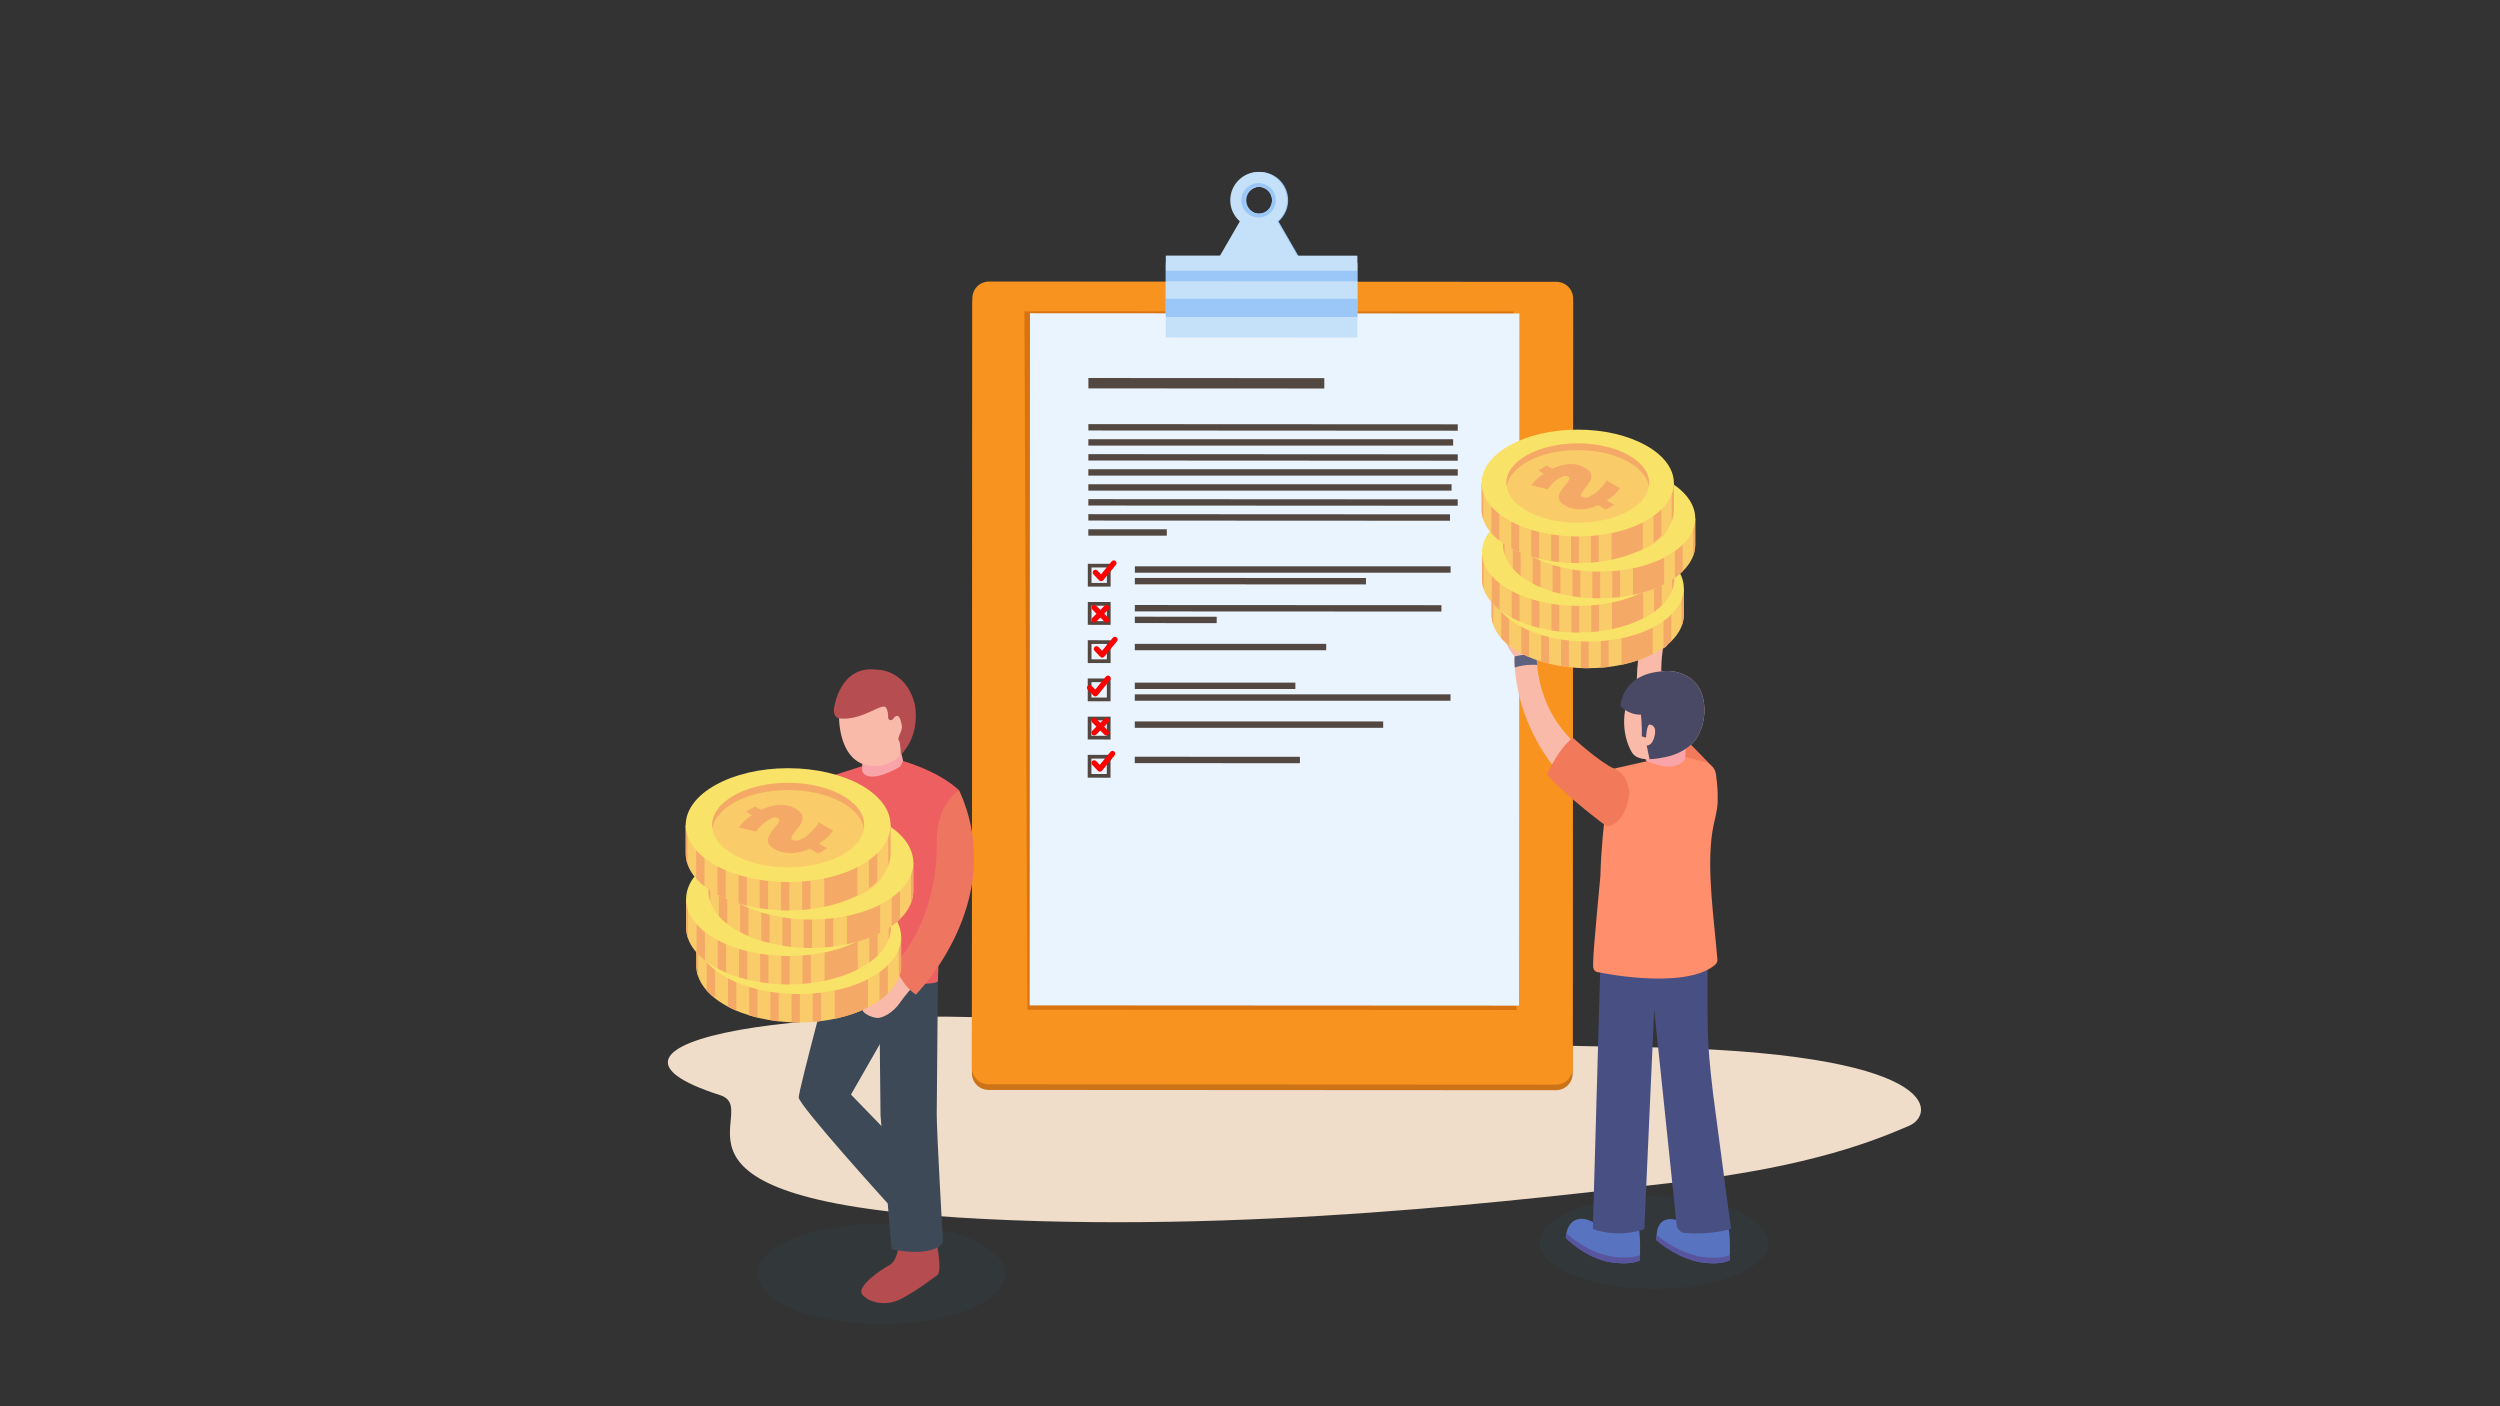 <?xml version="1.0" encoding="iso-8859-1"?>
<!-- Generator: Adobe Illustrator 25.0.1, SVG Export Plug-In . SVG Version: 6.00 Build 0)  -->
<svg version="1.1" id="Layer_1" xmlns="http://www.w3.org/2000/svg" xmlns:xlink="http://www.w3.org/1999/xlink" x="0px" y="0px"
	 viewBox="0 0 1920 1080" style="enable-background:new 0 0 1920 1080;" xml:space="preserve">
<rect x="0" y="0" width="1920" height="1080" fill="#333333" stroke="none"/>
<path style="fill:#EFDDCA;" d="M1257.933,804.134c-67.508-0.989-276.696-5.167-403.657-16.804
	c-235.416-21.575-427.643,13.372-301.308,53.718c35.304,11.275-66.419,78.461,182.77,93.99
	c218.745,13.628,441.689-14.659,549.593-26.779c107.907-12.13,157.683-33.837,180.795-43.621
	C1486.449,856.033,1493.906,807.59,1257.933,804.134z"/>
<g>
	<path style="fill:#CC7217;" d="M1207.812,824.443c0,7.107-5.747,12.854-12.854,12.854l-435.697-0.246
		c-7.106,0-12.854-5.764-12.854-12.854l0.345-590.855c0.016-7.098,5.76-12.861,12.87-12.846l435.701,0.23
		c7.094,0.007,12.846,5.764,12.846,12.862L1207.812,824.443z"/>
	<path style="fill:#F7931E;" d="M1207.829,820.157c-0.017,7.103-5.764,12.85-12.871,12.85l-435.697-0.237
		c-7.106-0.008-12.854-5.772-12.854-12.862l0.345-590.846c0.016-7.107,5.76-12.854,12.87-12.854l435.701,0.229
		c7.098,0.017,12.846,5.764,12.846,12.871L1207.829,820.157z"/>
	<polygon style="fill:#D8730F;" points="1164.78,775.664 789.089,775.458 786.751,239.083 1162.454,239.279 	"/>
	<g>
		<polygon style="fill:#EAF4FE;" points="1166.613,772.339 790.767,772.127 791.029,240.561 1166.892,240.769 		"/>
		<g>
			<polygon style="fill:#534741;" points="1119.569,330.781 835.863,330.617 835.863,325.721 1119.569,325.869 			"/>
			<rect x="835.863" y="337.324" style="fill:#534741;" width="280.154" height="4.9"/>
			<polygon style="fill:#534741;" points="1119.553,353.828 835.846,353.672 835.863,348.776 1119.553,348.932 			"/>
			<rect x="835.846" y="360.375" style="fill:#534741;" width="283.708" height="4.904"/>
			<rect x="835.846" y="371.902" style="fill:#534741;" width="278.975" height="4.902"/>
			<polygon style="fill:#534741;" points="1119.537,388.408 835.846,388.26 835.846,383.348 1119.537,383.512 			"/>
			<polygon style="fill:#534741;" points="1113.605,399.929 835.83,399.79 835.83,394.877 1113.625,395.025 			"/>
			<polygon style="fill:#534741;" points="896.105,411.393 835.83,411.377 835.83,406.465 896.105,406.497 			"/>
		</g>
		<polygon style="fill:#534741;" points="1017.064,298.383 835.878,298.285 835.878,290.311 1017.064,290.421 		"/>
		<rect x="871.575" y="434.924" style="fill:#534741;" width="242.476" height="4.912"/>
		<polygon style="fill:#534741;" points="1049.06,448.842 871.555,448.748 871.575,443.832 1049.076,443.929 		"/>
		<polygon style="fill:#534741;" points="1107.022,469.67 871.551,469.56 871.555,464.652 1107.022,464.774 		"/>
		<polygon style="fill:#534741;" points="934.421,478.554 871.543,478.533 871.551,473.617 934.421,473.658 		"/>
		<rect x="871.543" y="494.474" style="fill:#534741;" width="146.995" height="4.908"/>
		<rect x="871.526" y="524.263" style="fill:#534741;" width="123.318" height="4.896"/>
		<rect x="871.51" y="533.262" style="fill:#534741;" width="242.484" height="4.904"/>
		<rect x="871.51" y="554.066" style="fill:#534741;" width="190.781" height="4.896"/>
		<polygon style="fill:#534741;" points="998.332,586.143 871.494,586.078 871.494,581.173 998.332,581.247 		"/>
		<path style="fill:#534741;" d="M835.437,432.991v17.521l17.52,0.016v-17.529L835.437,432.991z M850.108,447.679l-11.823-0.008
			v-11.831h11.839L850.108,447.679z"/>
		<path style="fill:#534741;" d="M835.437,462.343l-0.017,17.529l17.537,0.008v-17.529L835.437,462.343z M850.092,477.023h-11.806
			V465.2h11.823L850.092,477.023z"/>
		<path style="fill:#534741;" d="M835.42,491.695l-0.016,17.521l17.537,0.017v-17.525L835.42,491.695z M850.076,506.382
			l-11.806-0.016v-11.823l11.822,0.008L850.076,506.382z"/>
		<path style="fill:#534741;" d="M835.387,521.038v17.537h17.521l0.016-17.522L835.387,521.038z M850.059,535.726l-11.822-0.008
			l0.016-11.822l11.823,0.008L850.059,535.726z"/>
		<path style="fill:#534741;" d="M835.387,550.397l-0.016,17.522l17.521,0.02l0.017-17.525L835.387,550.397z M850.039,565.086
			l-11.819-0.017l0.017-11.822h11.822L850.039,565.086z"/>
		<path style="fill:#534741;" d="M835.371,579.757l-0.021,17.512l17.526,0.013l0.016-17.525H835.371z M850.026,594.429h-11.822
			l0.016-11.839l11.819,0.016L850.026,594.429z"/>
		<g>
			<g>
				<path style="fill:#FF0000;" d="M840.366,478.136c-0.541,0-1.085-0.205-1.494-0.615c-0.815-0.818-0.815-2.141,0-2.964
					l9.435-9.424c0.819-0.819,2.141-0.819,2.965,0c0.818,0.823,0.818,2.145,0,2.964l-9.432,9.423
					C841.43,477.932,840.898,478.136,840.366,478.136z"/>
			</g>
			<g>
				<path style="fill:#FF0000;" d="M849.78,478.136c-0.54,0-1.081-0.205-1.49-0.615l-9.419-9.432c-0.815-0.818-0.815-2.145,0-2.964
					c0.823-0.819,2.149-0.819,2.968,0l9.415,9.432c0.819,0.823,0.819,2.145,0,2.964C850.845,477.932,850.313,478.136,849.78,478.136
					z"/>
			</g>
		</g>
		<g>
			<g>
				<path style="fill:#FF0000;" d="M840.3,564.873c-0.541,0-1.081-0.205-1.491-0.615c-0.818-0.818-0.818-2.145,0-2.959l9.432-9.419
					c0.819-0.819,2.145-0.819,2.964,0c0.819,0.818,0.819,2.149,0,2.964l-9.432,9.415C841.36,564.668,840.832,564.873,840.3,564.873z
					"/>
			</g>
			<g>
				<path style="fill:#FF0000;" d="M849.732,564.873c-0.545,0-1.081-0.205-1.491-0.615l-9.432-9.432
					c-0.818-0.818-0.818-2.145,0-2.964c0.819-0.818,2.141-0.818,2.964,0l9.432,9.436c0.819,0.815,0.819,2.141,0,2.959
					C850.796,564.668,850.26,564.873,849.732,564.873z"/>
			</g>
		</g>
		<g>
			<path style="fill:#FF0000;" d="M845.671,446.373c-0.573,0-1.122-0.241-1.515-0.659l-4.38-4.618
				c-0.802-0.835-0.77-2.161,0.081-2.96c0.831-0.807,2.161-0.765,2.956,0.078l2.751,2.898l8.212-9.985
				c0.737-0.888,2.063-1.027,2.943-0.29c0.905,0.737,1.027,2.055,0.29,2.96l-9.719,11.81c-0.376,0.459-0.949,0.737-1.538,0.765
				C845.716,446.373,845.695,446.373,845.671,446.373z"/>
		</g>
		<g>
			<path style="fill:#FF0000;" d="M846.518,505.064c-0.569,0-1.118-0.237-1.502-0.647l-4.405-4.609
				c-0.802-0.842-0.774-2.166,0.074-2.964c0.835-0.81,2.169-0.761,2.955,0.066l2.763,2.898l8.191-9.956
				c0.737-0.909,2.056-1.031,2.948-0.302c0.892,0.737,1.024,2.055,0.295,2.948l-9.694,11.798c-0.376,0.467-0.933,0.745-1.539,0.77
				C846.58,505.064,846.547,505.064,846.518,505.064z"/>
		</g>
		<g>
			<path style="fill:#FF0000;" d="M841.246,534.849c-0.569,0-1.118-0.237-1.511-0.655l-4.385-4.614
				c-0.798-0.839-0.765-2.165,0.086-2.968c0.835-0.794,2.161-0.753,2.955,0.082l2.743,2.89l8.187-9.972
				c0.728-0.901,2.047-1.031,2.948-0.294c0.892,0.737,1.024,2.055,0.287,2.951l-9.686,11.81c-0.376,0.471-0.941,0.745-1.539,0.77
				C841.299,534.849,841.282,534.849,841.246,534.849z"/>
		</g>
		<g>
			<path style="fill:#FF0000;" d="M844.721,592.681c-0.577,0-1.114-0.242-1.515-0.659l-4.388-4.618
				c-0.802-0.835-0.761-2.161,0.074-2.956c0.835-0.802,2.161-0.77,2.964,0.074l2.746,2.898l8.192-9.972
				c0.733-0.909,2.063-1.024,2.955-0.295c0.893,0.737,1.024,2.055,0.287,2.952l-9.693,11.802c-0.377,0.467-0.95,0.745-1.539,0.774
				C844.771,592.681,844.754,592.681,844.721,592.681z"/>
		</g>
	</g>
	<g>
		<path style="fill:#9AC7F7;" d="M992.155,187.814l-10.247-17.767c4.486-3.979,7.368-9.734,7.384-16.211
			c0-12.035-9.75-21.795-21.762-21.795c-12.052-0.016-21.81,9.743-21.81,21.77c0,6.476,2.866,12.232,7.352,16.219l-10.254,17.75
			l-24.689,42.705l49.336,0.033l49.337,0.028L992.155,187.814z M967.498,164.185c-5.731-0.004-10.348-4.642-10.348-10.365
			c0-5.722,4.634-10.357,10.381-10.349c5.699,0,10.333,4.634,10.333,10.357C977.864,159.551,973.213,164.185,967.498,164.185z"/>
		<path style="fill:#C5E1F9;" d="M991.274,187.814l-10.251-17.767c4.487-3.979,7.368-9.734,7.368-16.211
			c0.017-12.035-9.743-21.795-21.778-21.795c-12.003-0.016-21.779,9.743-21.779,21.77c0,6.476,2.866,12.232,7.353,16.219
			l-10.267,17.75l-24.694,42.713l49.333,0.024l49.337,0.028L991.274,187.814z M966.597,164.185
			c-5.699-0.004-10.353-4.642-10.353-10.365c0-5.715,4.654-10.357,10.369-10.357c5.714,0.008,10.365,4.642,10.348,10.366
			C976.962,159.551,972.328,164.185,966.597,164.185z"/>
		<polygon style="fill:#C5E1F9;" points="1042.445,259.224 895.298,259.146 895.335,196.279 1042.473,196.361 		"/>
		<rect x="895.327" y="207.75" style="fill:#9AC7F7;" width="147.136" height="35.713"/>
		<polygon style="fill:#C5E1F9;" points="1042.458,229.487 895.319,229.405 895.335,216.011 1042.458,216.093 		"/>
		<rect x="895.335" y="202.035" style="fill:#C5E1F9;" width="147.139" height="5.715"/>
		<path style="fill:#9AC7F7;" d="M966.614,140.606c-7.287,0-13.215,5.911-13.215,13.214c-0.017,7.303,5.911,13.218,13.198,13.218
			c7.303,0.004,13.214-5.899,13.23-13.202C979.828,146.533,973.917,140.606,966.614,140.606z M966.597,164.185
			c-5.699-0.004-10.353-4.642-10.353-10.365c0-5.715,4.654-10.357,10.369-10.357c5.714,0.008,10.365,4.642,10.348,10.366
			C976.962,159.551,972.328,164.185,966.597,164.185z"/>
	</g>
</g>
<g>
	<g>
		<path style="opacity:0.08;fill:#2B778F;" d="M771.972,978.364c0,21.26-42.535,38.494-95,38.494
			c-52.465,0-94.996-17.234-94.996-38.494c0-21.255,42.531-38.489,94.996-38.489C729.437,939.875,771.972,957.109,771.972,978.364z"
			/>
		<path style="fill:#3D4956;" d="M642.22,729.861c0,0-28.809,106.967-28.809,112.958c0,5.99,68.371,81.454,68.371,81.454
			l11.781-42.359l-40.015-41.285l30.447-53.187l6.589-53.284l-15.206-21l-27.988,7.788L642.22,729.861z"/>
		<path style="fill:#F9BAA9;" d="M562.845,723.177c1.014-0.476,2.12-0.943,2.778-1.662c0.821-0.898-0.393-0.999-1.322-0.947
			c-2.586,0.143-5.09,0.908-7.703,0.953c-0.77,0.013-2.244-0.402-1.369-1.375c2.514-2.799,7.083-3.781,10.57-4.724
			c2.458-0.664,4.963-1.162,7.488-1.49c1.342-0.174,2.69-0.299,4.04-0.376c0.776-0.044,2.469,0.259,3.138-0.225
			c0.882-0.62,0,0,0.851-0.649l9.493,12.914c-1.264,1.837-2.849,3.463-4.494,5.063c-3.943,3.834-6.267,4.891-11.33,6.47
			c-3.028,0.944-4.851,2.943-7.19,5.092c-2.33,2.142-2.429,5.088-5.556,6.193c-3.339,1.18-9.693-4.812-9.754-11.81
			c-0.032-3.626,2.351-6.883,4.819-9.321c1.305-1.29,2.751-2.443,4.289-3.443C561.959,723.602,562.393,723.388,562.845,723.177z"/>
		<path style="fill:#F9BAA9;" d="M628.237,644.439l17.27,15.909c-20.307,51.779-54.698,65.248-54.698,65.248l-6.523,0.761
			l-2.97-13.675C619.121,678.828,628.237,644.439,628.237,644.439z"/>
		<path style="fill:#555F8E;" d="M643.445,652.473l3.945-32.344l-6.825-24.795c0,0-9.082,28.248-17.132,51.083
			c0,0-13.151,37.999-44.918,63.093c0,0,5.124,11.928,16.14,19.28c0,0,38.591-25.912,50.851-56.835L643.445,652.473L643.445,652.473
			z"/>
		<path style="fill:#F9A4A9;" d="M691.466,570.961c0,0,0.299,6.441,2.097,13.479l-2.083,12.67l-21.75,11.592h-7.018l-1.948-8.237
			c0,0,2.696-17.074,1.048-23.214L691.466,570.961z"/>
		<path style="fill:#B54D50;" d="M690.354,954.688c0,0-0.566,13.462-7.456,17.056c-6.889,3.594-24.801,16.331-20.907,22.023
			c3.894,5.691,17.213,10.926,31.291,3.138c14.078-7.788,22.198-14.74,26.391-17.436c4.194-2.695,0.035-21.786-0.863-30.173
			C717.911,940.909,690.354,954.688,690.354,954.688z"/>
		<path style="fill:#3D4956;" d="M720.538,734.157c0,0-1.129,107.307-1.129,121.685c0,14.377,4.793,98.247,4.793,98.247
			s-5.392,11.981-39.538,5.392l-8.433-103.039l-0.852-83.976v-23.963L720.538,734.157z"/>
		<path style="fill:#ED5F61;" d="M656.937,597.293l-0.129-2.621l5.063-3.139c4.84,13.536,33.292-4.994,33.292-4.994l0.492,1.202
			l2.543-1.202l5.167,8.797l-8.886,102.246l-9.884,35.944c0,0-13.979,3.195-31.95-4.793l-5.254-133.397L656.937,597.293z"/>
		<path style="fill:#F9BAA9;" d="M699.556,563.117c0,0-3.431,23.739-26.383,25.116c-26.486,1.588-30.51-30.898-28.282-46.393
			c2.083-14.489,19.009-32.573,38.149-22.84C697.403,526.303,703.22,541.318,699.556,563.117z"/>
		<path style="fill:#ED5F61;" d="M736.713,607.167c0,0-12.09-13.163-43.15-22.726c0,0-17.525,33.598-25.894,54.264
			c0,0-6.297-25.209-5.54-50.265l-21.565,6.895c-3.529,60.567,2.254,144.138,2.254,144.138c2.017,1.586-0.835,5.255,1.253,6.235
			c3.136,1.473,11.274,3.965,11.203,0.501c-0.045-2.158-0.083-4.302-0.115-6.432l25.823,0.773c0.101,3.575,0.217,7.216,0.353,10.942
			c0.11,3.003,2.81,5.269,5.781,4.815c10.722-1.642,28.971,0.681,33.219-2.657C720.336,753.647,722.734,640.914,736.713,607.167z"/>
		<path style="fill:#B64D50;" d="M673.537,514.311c0,0,22.216-0.54,29.008,26.551c0,0,5.227,22.542-10.713,38.806
			c0,0-0.187-9.496-1.592-11.238c-1.405-1.743,3.151-7.478,2.392-11.051c-0.758-3.571-1.746-10.133-5.638-6.597l-1.377,1.621
			c-1.229,1.447-3.569,0.537-3.533-1.361c0.054-2.777-0.287-5.815-1.712-7.65c-3.156-4.059-18.236,10.326-35.511,8.36
			c0,0-4.531,0.043-4.489-6.655C640.372,545.096,643.998,510.378,673.537,514.311z"/>
		<path style="fill:#F9BAA9;" d="M701.255,757.422c0,0-7.467,8.682-10.027,12.542c-4.976,7.505-13.245,11.93-17.236,11.807
			c-3.992-0.123-10.444-2.979-11.588-5.811c-1.145-2.833,8.081-6.125,11.396-8.658c7.218-5.516,7.294-9.117,7.294-9.125
			c-0.005,0.205-3.204,1.439-3.437,1.552c-2.331,1.121-4.594,2.399-6.877,3.62c-0.183,0.097-0.382,0.198-0.587,0.165
			c-0.258-0.041-0.441-0.29-0.49-0.547c-0.621-3.276,3.271-7.285,5.943-8.379c2.732-1.119,17.22-13.056,17.22-13.056
			L701.255,757.422z"/>
		<path style="fill:#EE7661;" d="M686.87,741.532c0,0,6.047,15.609,16.495,22.296c0,0,71.949-71.699,33.349-156.661
			c0,0-17.527,8.373-17.375,41.229C719.338,648.396,722.537,701.024,686.87,741.532z"/>
	</g>
	<g>
		<g>
			<path style="fill:#F9CB69;" d="M534.745,719.719v21.803c0,24.145,35.219,43.714,78.665,43.714s78.666-19.57,78.666-43.714
				v-21.803H534.745z"/>
			<path style="fill:#F5A967;" d="M666.627,751.846v21.805c-7.354,3.764-15.984,6.748-25.513,8.744v-21.804
				C650.644,758.595,659.273,755.61,666.627,751.846z"/>
			<path style="fill:#F5A967;" d="M626.514,751.199h1.734c1.283,0,2.334,1.271,2.334,2.825v30.156
				c-2.104,0.26-4.238,0.474-6.401,0.638v-30.795C624.18,752.47,625.23,751.199,626.514,751.199z"/>
			<path style="fill:#F5A967;" d="M610.235,751.199h1.734c1.284,0,2.334,1.271,2.334,2.825v31.201
				c-0.299,0.002-0.593,0.013-0.892,0.013c-1.854,0-3.687-0.049-5.51-0.119v-31.094C607.901,752.47,608.951,751.199,610.235,751.199
				z"/>
			<path style="fill:#F5A967;" d="M593.956,751.199h1.734c1.283,0,2.334,1.271,2.334,2.825v30.371
				c-2.17-0.239-4.301-0.534-6.401-0.87v-29.501C591.622,752.47,592.672,751.199,593.956,751.199z"/>
			<path style="fill:#F5A967;" d="M577.677,751.199h1.734c1.283,0,2.333,1.271,2.333,2.825v27.515
				c-2.187-0.535-4.324-1.121-6.401-1.76v-25.755C575.343,752.47,576.393,751.199,577.677,751.199z"/>
			<path style="fill:#F5A967;" d="M561.398,745.976h1.734c1.284,0,2.333,1.271,2.333,2.825v27.368
				c-2.233-0.955-4.367-1.978-6.401-3.058v-24.31C559.064,747.247,560.114,745.976,561.398,745.976z"/>
			<path style="fill:#F5A967;" d="M545.119,731.333h1.734c1.284,0,2.334,1.271,2.334,2.825v32.592
				c-2.404-1.885-4.552-3.878-6.401-5.969v-26.623C542.785,732.604,543.836,731.333,545.119,731.333z"/>
			<path style="fill:#F5A967;" d="M536.117,749.627c-0.887-2.628-1.372-5.334-1.372-8.105v-21.803h1.372V749.627z"/>
			<path style="fill:#F5A967;" d="M677.804,730.054h1.734c1.284,0,2.334,1.271,2.334,2.825v30.167
				c-1.902,1.865-4.043,3.643-6.401,5.323v-35.491C675.47,731.326,676.52,730.054,677.804,730.054z"/>
			<path style="fill:#F5A967;" d="M692.077,741.522c0,3.187-0.63,6.291-1.795,9.283v-30.839c0-0.085,0.015-0.164,0.021-0.247h1.774
				V741.522z"/>
			<path style="fill:#F9E268;" d="M692.077,719.719c0,24.141-35.221,43.714-78.666,43.714s-78.665-19.573-78.665-43.714
				c0-24.139,35.219-43.712,78.665-43.712S692.077,695.58,692.077,719.719z"/>
			<path style="fill:#F9CB69;" d="M671.807,719.719c0,17.921-26.145,32.45-58.396,32.45c-32.251,0-58.395-14.529-58.395-32.45
				c0-17.919,26.144-32.448,58.395-32.448C645.662,687.271,671.807,701.8,671.807,719.719z"/>
			<path style="fill:#F5A967;" d="M613.411,692.759c-30.586,0-55.663,13.071-58.172,29.704c-0.137-0.905-0.223-1.818-0.223-2.744
				c0-17.919,26.144-32.449,58.395-32.449c32.251,0,58.396,14.53,58.396,32.449c0,0.925-0.086,1.839-0.223,2.744
				C669.075,705.83,643.997,692.759,613.411,692.759z"/>
		</g>
		<g>
			<path style="fill:#F5A967;" d="M581.148,709.386l4.46,2.592c-4.169,2.69-7.536,5.885-10.099,9.584l13.375,3.187
				c2.565-3.879,5.711-6.894,9.436-9.045c1.775-1.025,3.234-1.62,4.386-1.785c1.151-0.167,2.142-0.008,2.979,0.479
				c0.728,0.423,1.07,0.922,1.022,1.498c-0.047,0.576-0.426,1.405-1.125,2.487c-0.703,1.081-1.809,2.506-3.325,4.273
				c-3.003,3.622-4.473,6.622-4.41,8.996c0.065,2.376,1.738,4.516,5.023,6.424c3.701,2.151,7.888,3.216,12.563,3.198
				c4.673-0.02,9.548-1.174,14.625-3.466l6.377,3.706l6.884-3.975l-6.179-3.591c4.634-2.932,8.236-6.261,10.797-9.985l-10.972-6.376
				c-1.27,2.239-2.981,4.484-5.128,6.73c-2.144,2.247-4.359,4.029-6.644,5.348c-1.885,1.088-3.488,1.755-4.818,1.998
				c-1.327,0.242-2.521,0.057-3.579-0.558c-0.725-0.421-1.025-0.963-0.901-1.622c0.126-0.66,0.607-1.601,1.443-2.825
				c0.834-1.222,2.054-2.818,3.654-4.79c1.781-2.227,2.896-4.215,3.334-5.962c0.44-1.749,0.259-3.312-0.553-4.697
				c-0.809-1.382-2.403-2.764-4.782-4.147c-3.636-2.113-7.654-3.086-12.053-2.92c-4.4,0.166-9.192,1.466-14.377,3.899l-4.528-2.631
				L581.148,709.386z"/>
		</g>
	</g>
	<g>
		<g>
			<path style="fill:#F9CB69;" d="M526.925,690.501v21.803c0,24.145,35.219,43.714,78.665,43.714
				c43.446,0,78.666-19.57,78.666-43.714v-21.803H526.925z"/>
			<path style="fill:#F5A967;" d="M658.807,722.628v21.805c-7.354,3.764-15.984,6.748-25.514,8.744v-21.804
				C642.824,729.377,651.453,726.392,658.807,722.628z"/>
			<path style="fill:#F5A967;" d="M618.693,721.981h1.734c1.283,0,2.334,1.271,2.334,2.825v30.156
				c-2.104,0.26-4.238,0.474-6.401,0.638v-30.794C616.359,723.252,617.409,721.981,618.693,721.981z"/>
			<path style="fill:#F5A967;" d="M602.414,721.981h1.734c1.284,0,2.334,1.271,2.334,2.825v31.2
				c-0.298,0.001-0.593,0.012-0.892,0.012c-1.854,0-3.687-0.049-5.51-0.119v-31.094C600.08,723.252,601.13,721.981,602.414,721.981z
				"/>
			<path style="fill:#F5A967;" d="M586.135,721.981h1.734c1.283,0,2.333,1.271,2.333,2.825v30.371
				c-2.169-0.239-4.3-0.534-6.401-0.87v-29.501C583.802,723.252,584.852,721.981,586.135,721.981z"/>
			<path style="fill:#F5A967;" d="M569.856,721.981h1.734c1.283,0,2.334,1.271,2.334,2.825v27.515
				c-2.187-0.535-4.324-1.121-6.401-1.76v-25.755C567.523,723.252,568.573,721.981,569.856,721.981z"/>
			<path style="fill:#F5A967;" d="M553.578,716.758h1.734c1.284,0,2.333,1.271,2.333,2.825v27.368
				c-2.233-0.956-4.367-1.978-6.401-3.058v-24.31C551.244,718.029,552.294,716.758,553.578,716.758z"/>
			<path style="fill:#F5A967;" d="M537.298,702.115h1.734c1.284,0,2.334,1.271,2.334,2.825v32.592
				c-2.404-1.885-4.552-3.878-6.401-5.969V704.94C534.965,703.386,536.015,702.115,537.298,702.115z"/>
			<path style="fill:#F5A967;" d="M528.297,720.409c-0.887-2.628-1.372-5.334-1.372-8.105v-21.803h1.372V720.409z"/>
			<path style="fill:#F5A967;" d="M669.983,700.836h1.734c1.284,0,2.334,1.271,2.334,2.825v30.167
				c-1.902,1.865-4.043,3.643-6.401,5.323v-35.491C667.65,702.107,668.7,700.836,669.983,700.836z"/>
			<path style="fill:#F5A967;" d="M684.257,712.304c0,3.187-0.63,6.291-1.795,9.283v-30.839c0-0.085,0.015-0.164,0.021-0.247h1.774
				V712.304z"/>
			<path style="fill:#F9E268;" d="M684.257,690.501c0,24.141-35.22,43.714-78.666,43.714c-43.446,0-78.665-19.572-78.665-43.714
				c0-24.139,35.219-43.712,78.665-43.712C649.036,646.789,684.257,666.362,684.257,690.501z"/>
			<path style="fill:#F9CB69;" d="M663.986,690.502c0,17.921-26.145,32.45-58.396,32.45c-32.251,0-58.395-14.529-58.395-32.45
				c0-17.919,26.144-32.448,58.395-32.448C637.841,658.053,663.986,672.582,663.986,690.502z"/>
			<path style="fill:#F5A967;" d="M605.59,663.541c-30.586,0-55.663,13.071-58.172,29.705c-0.137-0.905-0.223-1.818-0.223-2.744
				c0-17.919,26.144-32.449,58.395-32.449c32.251,0,58.396,14.53,58.396,32.449c0,0.925-0.086,1.839-0.223,2.744
				C661.254,676.612,636.177,663.541,605.59,663.541z"/>
		</g>
		<g>
			<path style="fill:#F5A967;" d="M573.328,680.168l4.46,2.591c-4.169,2.69-7.536,5.885-10.099,9.584l13.374,3.187
				c2.565-3.879,5.711-6.894,9.436-9.045c1.774-1.024,3.234-1.62,4.385-1.785c1.151-0.168,2.142-0.008,2.979,0.479
				c0.728,0.423,1.07,0.922,1.022,1.498c-0.047,0.576-0.426,1.405-1.125,2.487c-0.703,1.081-1.809,2.506-3.325,4.273
				c-3.003,3.622-4.473,6.622-4.41,8.996c0.065,2.375,1.738,4.516,5.023,6.424c3.701,2.151,7.888,3.216,12.563,3.198
				c4.673-0.019,9.548-1.174,14.625-3.466l6.377,3.706l6.884-3.975l-6.179-3.591c4.634-2.932,8.236-6.261,10.798-9.985
				l-10.972-6.376c-1.27,2.239-2.981,4.484-5.128,6.73c-2.144,2.247-4.359,4.029-6.644,5.348c-1.885,1.088-3.488,1.755-4.818,1.998
				c-1.327,0.242-2.521,0.057-3.579-0.558c-0.725-0.421-1.025-0.962-0.901-1.622c0.126-0.66,0.607-1.6,1.443-2.825
				c0.834-1.222,2.053-2.818,3.654-4.79c1.781-2.227,2.897-4.215,3.334-5.962c0.44-1.749,0.259-3.312-0.553-4.697
				c-0.809-1.383-2.403-2.764-4.782-4.147c-3.636-2.113-7.653-3.086-12.053-2.92c-4.4,0.167-9.192,1.466-14.377,3.899l-4.528-2.631
				L573.328,680.168z"/>
		</g>
	</g>
	<g>
		<g>
			<path style="fill:#F9CB69;" d="M544.095,662.489v21.803c0,24.145,35.219,43.714,78.665,43.714
				c43.446,0,78.666-19.57,78.666-43.714v-21.803H544.095z"/>
			<path style="fill:#F5A967;" d="M675.976,694.615v21.804c-7.354,3.764-15.984,6.748-25.513,8.744v-21.804
				C659.994,701.364,668.622,698.379,675.976,694.615z"/>
			<path style="fill:#F5A967;" d="M635.863,693.968h1.734c1.283,0,2.334,1.271,2.334,2.825v30.156
				c-2.104,0.26-4.238,0.474-6.401,0.639v-30.795C633.529,695.239,634.579,693.968,635.863,693.968z"/>
			<path style="fill:#F5A967;" d="M619.584,693.968h1.734c1.284,0,2.334,1.271,2.334,2.825v31.201
				c-0.299,0.002-0.593,0.012-0.892,0.012c-1.854,0-3.688-0.049-5.51-0.119v-31.094C617.25,695.239,618.3,693.968,619.584,693.968z"
				/>
			<path style="fill:#F5A967;" d="M603.305,693.968h1.734c1.283,0,2.333,1.271,2.333,2.825v30.371
				c-2.169-0.239-4.301-0.534-6.401-0.87v-29.501C600.971,695.239,602.022,693.968,603.305,693.968z"/>
			<path style="fill:#F5A967;" d="M587.026,693.968h1.734c1.283,0,2.333,1.271,2.333,2.825v27.515
				c-2.187-0.535-4.324-1.121-6.401-1.76v-25.755C584.692,695.239,585.742,693.968,587.026,693.968z"/>
			<path style="fill:#F5A967;" d="M570.747,688.745h1.734c1.284,0,2.333,1.271,2.333,2.825v27.368
				c-2.233-0.955-4.367-1.978-6.401-3.058v-24.31C568.414,690.016,569.464,688.745,570.747,688.745z"/>
			<path style="fill:#F5A967;" d="M554.468,674.103h1.734c1.284,0,2.334,1.271,2.334,2.825v32.592
				c-2.404-1.885-4.552-3.878-6.401-5.969v-26.623C552.135,675.374,553.185,674.103,554.468,674.103z"/>
			<path style="fill:#F5A967;" d="M545.466,692.396c-0.887-2.628-1.372-5.334-1.372-8.105v-21.803h1.372V692.396z"/>
			<path style="fill:#F5A967;" d="M687.153,672.824h1.734c1.284,0,2.334,1.271,2.334,2.825v30.167
				c-1.902,1.865-4.043,3.643-6.401,5.323v-35.491C684.819,674.095,685.87,672.824,687.153,672.824z"/>
			<path style="fill:#F5A967;" d="M701.426,684.291c0,3.187-0.63,6.291-1.795,9.284v-30.839c0-0.085,0.015-0.164,0.021-0.247h1.774
				V684.291z"/>
			<path style="fill:#F9E268;" d="M701.426,662.489c0,24.142-35.22,43.714-78.666,43.714c-43.446,0-78.665-19.572-78.665-43.714
				c0-24.139,35.219-43.712,78.665-43.712C666.206,618.777,701.426,638.349,701.426,662.489z"/>
			<path style="fill:#F9CB69;" d="M681.156,662.489c0,17.921-26.145,32.45-58.396,32.45c-32.251,0-58.395-14.529-58.395-32.45
				c0-17.919,26.144-32.448,58.395-32.448C655.011,630.04,681.156,644.57,681.156,662.489z"/>
			<path style="fill:#F5A967;" d="M622.76,635.528c-30.586,0-55.663,13.071-58.172,29.704c-0.137-0.905-0.223-1.818-0.223-2.744
				c0-17.919,26.144-32.449,58.395-32.449c32.251,0,58.396,14.53,58.396,32.449c0,0.925-0.086,1.839-0.223,2.744
				C678.424,648.599,653.347,635.528,622.76,635.528z"/>
		</g>
		<g>
			<path style="fill:#F5A967;" d="M590.498,652.156l4.46,2.592c-4.169,2.69-7.536,5.885-10.099,9.584l13.374,3.187
				c2.565-3.879,5.711-6.894,9.436-9.045c1.775-1.025,3.234-1.621,4.386-1.785c1.151-0.168,2.142-0.008,2.979,0.479
				c0.728,0.423,1.07,0.922,1.022,1.498c-0.047,0.576-0.426,1.405-1.125,2.487c-0.703,1.081-1.809,2.506-3.325,4.273
				c-3.003,3.622-4.473,6.622-4.41,8.996c0.065,2.376,1.738,4.516,5.023,6.424c3.701,2.151,7.888,3.216,12.563,3.198
				c4.673-0.019,9.548-1.174,14.625-3.466l6.377,3.706l6.884-3.975l-6.179-3.591c4.634-2.932,8.236-6.261,10.798-9.985
				l-10.972-6.376c-1.27,2.24-2.981,4.484-5.128,6.73c-2.144,2.247-4.359,4.029-6.644,5.348c-1.885,1.088-3.487,1.755-4.817,1.998
				c-1.327,0.242-2.521,0.057-3.579-0.558c-0.725-0.422-1.025-0.963-0.901-1.622c0.126-0.66,0.607-1.6,1.443-2.825
				c0.834-1.222,2.053-2.818,3.654-4.79c1.781-2.227,2.896-4.215,3.334-5.962c0.44-1.749,0.259-3.312-0.553-4.697
				c-0.809-1.382-2.403-2.764-4.782-4.147c-3.636-2.113-7.653-3.086-12.053-2.92c-4.4,0.166-9.192,1.466-14.377,3.899l-4.528-2.631
				L590.498,652.156z"/>
		</g>
	</g>
	<g>
		<g>
			<path style="fill:#F9CB69;" d="M526.619,633.689v21.803c0,24.145,35.219,43.714,78.665,43.714
				c43.446,0,78.666-19.57,78.666-43.714v-21.803H526.619z"/>
			<path style="fill:#F5A967;" d="M658.5,665.816v21.805c-7.354,3.764-15.984,6.748-25.514,8.744v-21.804
				C642.518,672.565,651.146,669.58,658.5,665.816z"/>
			<path style="fill:#F5A967;" d="M618.387,665.169h1.734c1.283,0,2.334,1.271,2.334,2.825v30.156
				c-2.104,0.26-4.238,0.474-6.401,0.639v-30.795C616.053,666.44,617.103,665.169,618.387,665.169z"/>
			<path style="fill:#F5A967;" d="M602.108,665.169h1.734c1.284,0,2.334,1.271,2.334,2.825v31.201
				c-0.299,0.001-0.593,0.012-0.892,0.012c-1.854,0-3.687-0.049-5.51-0.119v-31.094C599.774,666.44,600.824,665.169,602.108,665.169
				z"/>
			<path style="fill:#F5A967;" d="M585.829,665.169h1.734c1.283,0,2.333,1.271,2.333,2.825v30.371
				c-2.169-0.239-4.3-0.534-6.401-0.87v-29.501C583.495,666.44,584.546,665.169,585.829,665.169z"/>
			<path style="fill:#F5A967;" d="M569.55,665.169h1.734c1.283,0,2.334,1.271,2.334,2.825v27.515
				c-2.187-0.535-4.324-1.121-6.401-1.76v-25.755C567.216,666.44,568.266,665.169,569.55,665.169z"/>
			<path style="fill:#F5A967;" d="M553.271,659.946h1.734c1.283,0,2.333,1.271,2.333,2.825v27.368
				c-2.233-0.955-4.367-1.978-6.401-3.058v-24.31C550.938,661.217,551.988,659.946,553.271,659.946z"/>
			<path style="fill:#F5A967;" d="M536.992,645.303h1.734c1.284,0,2.334,1.271,2.334,2.825v32.592
				c-2.404-1.885-4.552-3.878-6.401-5.969v-26.623C534.659,646.574,535.709,645.303,536.992,645.303z"/>
			<path style="fill:#F5A967;" d="M527.99,663.597c-0.887-2.628-1.372-5.334-1.372-8.105v-21.803h1.372V663.597z"/>
			<path style="fill:#F5A967;" d="M669.677,644.024h1.734c1.284,0,2.334,1.271,2.334,2.825v30.168
				c-1.902,1.865-4.043,3.643-6.401,5.323v-35.491C667.343,645.295,668.394,644.024,669.677,644.024z"/>
			<path style="fill:#F5A967;" d="M683.95,655.492c0,3.187-0.63,6.291-1.795,9.283v-30.839c0-0.085,0.015-0.164,0.021-0.247h1.774
				V655.492z"/>
			<path style="fill:#F9E268;" d="M683.95,633.689c0,24.141-35.22,43.714-78.666,43.714c-43.446,0-78.665-19.572-78.665-43.714
				c0-24.139,35.219-43.712,78.665-43.712C648.73,589.977,683.95,609.55,683.95,633.689z"/>
			<path style="fill:#F9CB69;" d="M663.68,633.689c0,17.921-26.145,32.45-58.396,32.45c-32.251,0-58.395-14.529-58.395-32.45
				c0-17.919,26.144-32.448,58.395-32.448C637.535,601.241,663.68,615.77,663.68,633.689z"/>
			<path style="fill:#F5A967;" d="M605.284,606.729c-30.586,0-55.663,13.071-58.172,29.705c-0.137-0.905-0.223-1.818-0.223-2.744
				c0-17.919,26.144-32.449,58.395-32.449c32.251,0,58.396,14.53,58.396,32.449c0,0.925-0.086,1.839-0.223,2.744
				C660.948,619.799,635.87,606.729,605.284,606.729z"/>
		</g>
		<g>
			<path style="fill:#F5A967;" d="M573.022,623.356l4.46,2.592c-4.169,2.69-7.536,5.885-10.099,9.584l13.375,3.187
				c2.565-3.879,5.711-6.894,9.436-9.045c1.774-1.025,3.234-1.62,4.385-1.785c1.151-0.168,2.142-0.008,2.979,0.479
				c0.728,0.423,1.07,0.922,1.022,1.498c-0.047,0.576-0.426,1.405-1.125,2.487c-0.703,1.081-1.809,2.506-3.325,4.273
				c-3.003,3.622-4.473,6.622-4.41,8.996c0.065,2.375,1.738,4.516,5.023,6.424c3.701,2.151,7.887,3.216,12.563,3.198
				c4.673-0.019,9.548-1.174,14.625-3.466l6.377,3.706l6.884-3.975l-6.179-3.591c4.634-2.932,8.236-6.261,10.798-9.985
				l-10.972-6.376c-1.27,2.239-2.981,4.484-5.128,6.729c-2.144,2.247-4.359,4.029-6.644,5.348c-1.885,1.088-3.488,1.755-4.818,1.998
				c-1.327,0.242-2.521,0.057-3.579-0.558c-0.725-0.422-1.025-0.962-0.901-1.622c0.126-0.66,0.607-1.6,1.443-2.825
				c0.834-1.222,2.053-2.818,3.654-4.79c1.781-2.227,2.896-4.215,3.334-5.962c0.44-1.749,0.259-3.312-0.553-4.697
				c-0.809-1.383-2.403-2.764-4.782-4.147c-3.636-2.113-7.653-3.086-12.053-2.92c-4.4,0.167-9.192,1.466-14.377,3.899l-4.528-2.631
				L573.022,623.356z"/>
		</g>
	</g>
</g>
<g>
	<path style="opacity:0.08;fill:#2C788F;" d="M1358,954.301c0,19.602-39.22,35.492-87.591,35.492
		c-48.376,0-87.587-15.89-87.587-35.492c0-19.594,39.211-35.488,87.587-35.488C1318.78,918.813,1358,934.707,1358,954.301z"/>
	<g>
		<path style="fill:#F9BAA9;" d="M1240.238,590.733c0,0-58.285-20.622-60.219-87.365c0,0,2.073-3.937,1.809-7.36
			c-0.151-1.952-1.809-8.441-1.415-11.207c0.306-2.137,2.027-6.044,2.792-7.708c0.243-0.527,0.375-1.116,0.239-1.68
			c-1.039-4.336-7.725-4.283-12.201-3.304c-2.701,0.591-4.974,2.547-5.821,5.18c-2.569,7.984-2.28,15.533-2.28,15.533
			c-0.744-1.289-1.934-2.181-2.677-7.434c-0.151-1.069-0.761-1.918-1.807-2.25c-0.594-0.188-2.667-0.703-2.933,0.182
			c-0.048,0.164-0.026,0.339-0.002,0.508c0.345,2.467,0.679,4.928,0.808,7.418c0.307,5.931,6.667,12.899,6.667,12.899
			s-4.906,75.17,76.206,125.887C1239.405,630.032,1255.162,603.843,1240.238,590.733z"/>
		<path style="fill:#F9BAA9;" d="M1312.681,588.557c0,0-45.014-30.441-35.498-90.507c0,0,2.494-0.723,4.075-3.883
			c1.58-3.16,4.035-10.009,4.981-11.751c0,0-2.768-2.224-4.611,0.546c-1.431,2.152-2.72,5.026-4.361,6.329
			c-0.17-2.083-0.82-5.174-0.188-7.385c0.582-2.03,2.757-6.783,3.733-8.296c0.31-0.479,0.516-1.033,0.456-1.596
			c-0.465-4.329-6.751-6.465-11.317-6.087c-2.755,0.229-5.264,1.832-6.447,4.273c-3.588,7.4-4.286,14.745-4.286,14.745
			s-0.31,4.944,1.053,10.861c-0.091,0.298-20.726,68.438,44.76,133.237C1305.032,629.042,1324.659,603.049,1312.681,588.557z"/>
		<path style="fill:#F27A5A;" d="M1313.87,587.599c0,0-14.602-15.36-20.746-21.026l-17.093,6.097l18.92,19.487L1313.87,587.599z"/>
		<path style="fill:#5874C0;" d="M1288.319,937.041c2.549,0.709,4.968,1.859,7.226,3.302c6.11,3.905,9.937,0,9.937,0l21.323,1.301
			c2.518,3.04,1.604,26.256,1.604,26.256c-5.456,2.662-12.69,2.547-18.565,2.008c-13.177-1.212-27.512-8.685-37.567-17.343
			c-0.291-0.25-0.091-2.164-0.087-2.564c0.007-0.932,0.056-1.864,0.163-2.79c0.21-1.822,0.63-3.642,1.412-5.309
			c1.763-3.758,5.041-5.712,9.19-5.648C1284.797,936.281,1286.589,936.56,1288.319,937.041z"/>
		<path style="fill:#5874C0;" d="M1217.861,936.377c3.07,0.898,6.04,2.252,8.724,3.966c6.115,3.905,9.937,0,9.937,0l21.322,1.3
			c2.523,3.04,1.605,26.256,1.605,26.256c-5.456,2.662-12.69,2.547-18.566,2.008c-13.694-1.259-26.116-8.143-36.407-17.319
			c-0.722-0.644-1.379-1.348-1.988-2.08C1204.06,934.202,1215.146,935.747,1217.861,936.377z"/>
		<path style="fill:#58549D;" d="M1203.17,947.296c10.798,9.627,23.831,16.849,38.198,18.171c5.72,0.525,12.646,0.635,18.192-1.578
			c-0.048,2.402-0.11,4.011-0.11,4.011c-5.456,2.662-12.69,2.547-18.566,2.008c-13.694-1.259-26.116-8.143-36.407-17.319
			c-0.723-0.645-1.379-1.348-1.988-2.08c0.119-1.234,0.308-2.335,0.528-3.373C1203.072,947.186,1203.114,947.246,1203.17,947.296z"
			/>
		<path style="fill:#58549D;" d="M1272.28,948.445c10.287,8.624,24.609,15.982,37.825,17.197c5.808,0.533,12.892,0.635,18.414-1.791
			c-0.047,2.422-0.11,4.049-0.11,4.049c-5.456,2.662-12.69,2.547-18.565,2.008c-13.177-1.212-27.512-8.685-37.568-17.343
			c-0.291-0.25-0.09-2.164-0.087-2.564C1272.193,949.481,1272.247,948.963,1272.28,948.445z"/>
		<path style="fill:#485083;" d="M1311.401,709.66c0.19,83.687-1.259,83.853,4.294,130.754l13.693,103.217
			c0,0-13.559,5.046-35.462,3.289c-3.415-0.276-6.081-3.098-6.299-6.521l-23.891-229.035L1311.401,709.66z"/>
		<path style="fill:#485083;" d="M1272.45,704.541c0,0,6.131,7.012-0.362,33.395l-9.242,206.003c0,0-17.776,7.411-39.555,0
			l6.76-236.662L1272.45,704.541z"/>
		<path style="fill:#FF8E6C;" d="M1223.636,736.786c-0.094-5.621,5.495-64.485,5.495-64.485c0.835-37.749,8.473-81.568,8.473-81.568
			l26.954-6.07l29.753-3.325l12.743,3.473c5.555,0.564,9.962,4.452,10.727,9.464c1.09,7.127,1.58,14.295,1.379,21.487
			c-0.218,7.752-2.975,15.558-4.131,23.281c-4.473,29.964,1.658,68.535,3.954,98.424c0,0,0.181,2.287-2.983,4.444
			c-24.257,18.36-88.25,4.824-88.25,4.824C1222.192,745.979,1223.715,741.189,1223.636,736.786z"/>
		<path style="fill:#F9A4A9;" d="M1294.888,569.83c-0.979,1.024-2.003,1.963-3.09,2.761c-6.452,4.765-16.508,7.843-24.17,9.678
			c-1.222,0.288-2.543,0.535-3.892,0.732l0.823,1.663c7.9,2.699,15.286,5.143,20.919,3.724c4.197-1.058,8.608-2.753,8.855-7.415
			l0.572-11.147L1294.888,569.83z"/>
		<path style="fill:#F9BAA9;" d="M1292.946,517.935c-15.302-6.683-32.857-0.281-40.484,14.394
			c-7.037,13.54-6.916,32.12,0.793,45.413c4.448,7.669,18.267,5.288,25.311,3.817c9.788-2.044,19.737-6.758,25-15.659
			c5.79-9.793,7.158-23.033,3.182-33.726C1304.223,525.386,1299.108,520.627,1292.946,517.935z"/>
		<path style="fill:#494865;" d="M1276.71,515.538c5.346-0.633,10.924,0.077,16.236,2.397c6.162,2.691,11.277,7.451,13.801,14.238
			c3.977,10.693,2.607,23.933-3.182,33.726c-5.263,8.902-15.211,13.615-25,15.659c-3.068,0.641-7.419,1.409-11.723,1.489
			l-2.176-10.442c3.555,0,5.749-4.345,6.408-9.349c0.658-5.003-1.931-6.649-4.169-6.781c-2.239-0.131-2.765,10.073-2.765,10.073
			l-3.292-1.053c0.462-7.05-0.608-16.691-0.608-16.691s-8.302,0.978-15.675-6.527
			C1244.564,542.278,1244.999,517.853,1276.71,515.538z"/>
		<path style="fill:#F27A5A;" d="M1240.238,590.733c0,0,9.698,2.565,11.146,18.102c0,0-1.427,22.999-17.106,26.073
			c0,0-29.637-21.684-46.315-40.118c0,0,9.217-20.354,20.014-28.218C1207.976,566.573,1227.815,584.959,1240.238,590.733z"/>
		<path style="fill:#5E617F;" d="M1180.018,503.368c0,0-5.066-2.001-16.82,0.777c0,0-0.194,3.158,0.167,8.552
			c3.101-1.187,8.67-2.47,17.12-2.085C1180.264,508.254,1180.09,505.853,1180.018,503.368z"/>
	</g>
	<g>
		<g>
			<path style="fill:#F9CB69;" d="M1145.51,451.713v20.461c0,22.658,33.052,41.024,73.823,41.024
				c40.772,0,73.824-18.365,73.824-41.024v-20.461H1145.51z"/>
			<path style="fill:#F5A967;" d="M1269.274,481.862v20.463c-6.901,3.532-15,6.333-23.943,8.206v-20.462
				C1254.275,488.195,1262.373,485.394,1269.274,481.862z"/>
			<path style="fill:#F5A967;" d="M1231.629,481.255h1.627c1.204,0,2.19,1.193,2.19,2.651v28.3
				c-1.974,0.244-3.977,0.445-6.007,0.599v-28.899C1229.439,482.448,1230.425,481.255,1231.629,481.255z"/>
			<path style="fill:#F5A967;" d="M1216.352,481.255h1.627c1.205,0,2.19,1.193,2.19,2.651v29.28
				c-0.28,0.001-0.556,0.012-0.837,0.012c-1.74,0-3.46-0.046-5.171-0.112v-29.18
				C1214.162,482.448,1215.148,481.255,1216.352,481.255z"/>
			<path style="fill:#F5A967;" d="M1201.076,481.255h1.627c1.204,0,2.19,1.193,2.19,2.651v28.502
				c-2.036-0.224-4.036-0.502-6.007-0.817v-27.685C1198.885,482.448,1199.871,481.255,1201.076,481.255z"/>
			<path style="fill:#F5A967;" d="M1185.798,481.255h1.627c1.204,0,2.19,1.193,2.19,2.651v25.822
				c-2.052-0.502-4.058-1.052-6.007-1.652v-24.17C1183.608,482.448,1184.594,481.255,1185.798,481.255z"/>
			<path style="fill:#F5A967;" d="M1170.522,476.353h1.627c1.205,0,2.19,1.193,2.19,2.651v25.684
				c-2.095-0.897-4.098-1.856-6.007-2.87v-22.814C1168.332,477.546,1169.317,476.353,1170.522,476.353z"/>
			<path style="fill:#F5A967;" d="M1155.245,462.612h1.627c1.205,0,2.19,1.193,2.19,2.651v30.586
				c-2.256-1.769-4.272-3.639-6.007-5.602v-24.984C1153.055,463.804,1154.04,462.612,1155.245,462.612z"/>
			<path style="fill:#F5A967;" d="M1146.797,479.78c-0.833-2.466-1.287-5.006-1.287-7.606v-20.461h1.287V479.78z"/>
			<path style="fill:#F5A967;" d="M1279.763,461.411h1.627c1.205,0,2.19,1.193,2.19,2.651v28.311
				c-1.785,1.75-3.794,3.418-6.007,4.996v-33.306C1277.573,462.604,1278.558,461.411,1279.763,461.411z"/>
			<path style="fill:#F5A967;" d="M1293.157,472.173c0,2.991-0.591,5.903-1.685,8.712v-28.941c0-0.08,0.014-0.154,0.02-0.232h1.665
				V472.173z"/>
			<path style="fill:#F9E268;" d="M1293.157,451.713c0,22.655-33.053,41.023-73.824,41.023c-40.772,0-73.823-18.368-73.823-41.023
				c0-22.654,33.052-41.022,73.823-41.022C1260.105,410.691,1293.157,429.059,1293.157,451.713z"/>
			<path style="fill:#F9CB69;" d="M1274.135,451.713c0,16.818-24.536,30.453-54.802,30.453c-30.266,0-54.801-13.635-54.801-30.453
				c0-16.816,24.535-30.451,54.801-30.451C1249.599,421.262,1274.135,434.897,1274.135,451.713z"/>
			<path style="fill:#F5A967;" d="M1219.333,426.411c-28.703,0-52.237,12.266-54.592,27.876c-0.128-0.85-0.209-1.706-0.209-2.575
				c0-16.816,24.535-30.452,54.801-30.452c30.266,0,54.802,13.635,54.802,30.452c0,0.869-0.081,1.725-0.21,2.575
				C1271.571,438.678,1248.037,426.411,1219.333,426.411z"/>
		</g>
		<g>
			<path style="fill:#F5A967;" d="M1189.057,442.016l4.185,2.432c-3.912,2.524-7.073,5.523-9.477,8.995l12.551,2.991
				c2.407-3.641,5.359-6.47,8.855-8.488c1.665-0.962,3.035-1.521,4.116-1.675c1.08-0.157,2.01-0.007,2.796,0.449
				c0.683,0.397,1.004,0.865,0.959,1.406c-0.044,0.54-0.399,1.319-1.056,2.334c-0.66,1.014-1.698,2.352-3.12,4.01
				c-2.818,3.399-4.197,6.214-4.139,8.443c0.061,2.229,1.631,4.238,4.714,6.029c3.473,2.018,7.402,3.018,11.79,3.001
				c4.385-0.018,8.96-1.102,13.725-3.253l5.984,3.478l6.461-3.73l-5.798-3.37c4.349-2.751,7.729-5.876,10.133-9.371l-10.297-5.984
				c-1.192,2.102-2.797,4.208-4.812,6.315c-2.012,2.109-4.091,3.781-6.235,5.019c-1.769,1.021-3.273,1.647-4.521,1.875
				c-1.245,0.227-2.365,0.054-3.359-0.523c-0.681-0.396-0.962-0.903-0.846-1.522c0.119-0.619,0.569-1.502,1.354-2.651
				c0.783-1.147,1.927-2.645,3.429-4.496c1.672-2.09,2.718-3.956,3.129-5.595c0.413-1.641,0.243-3.109-0.519-4.408
				c-0.759-1.297-2.255-2.594-4.488-3.892c-3.412-1.983-7.182-2.896-11.311-2.74c-4.129,0.156-8.626,1.376-13.492,3.659
				l-4.249-2.469L1189.057,442.016z"/>
		</g>
	</g>
	<g>
		<g>
			<path style="fill:#F9CB69;" d="M1138.171,424.293v20.461c0,22.658,33.052,41.024,73.823,41.024s73.824-18.365,73.824-41.024
				v-20.461H1138.171z"/>
			<path style="fill:#F5A967;" d="M1261.935,454.442v20.462c-6.901,3.532-15,6.333-23.943,8.206v-20.462
				C1246.936,460.776,1255.034,457.974,1261.935,454.442z"/>
			<path style="fill:#F5A967;" d="M1224.29,453.835h1.627c1.205,0,2.19,1.193,2.19,2.651v28.3c-1.974,0.244-3.977,0.445-6.007,0.599
				v-28.899C1222.1,455.028,1223.086,453.835,1224.29,453.835z"/>
			<path style="fill:#F5A967;" d="M1209.013,453.835h1.627c1.204,0,2.19,1.193,2.19,2.651v29.28
				c-0.28,0.001-0.556,0.012-0.837,0.012c-1.74,0-3.46-0.046-5.171-0.112v-29.18
				C1206.823,455.028,1207.809,453.835,1209.013,453.835z"/>
			<path style="fill:#F5A967;" d="M1193.737,453.835h1.627c1.204,0,2.19,1.193,2.19,2.651v28.502
				c-2.036-0.225-4.036-0.502-6.007-0.817v-27.685C1191.547,455.028,1192.532,453.835,1193.737,453.835z"/>
			<path style="fill:#F5A967;" d="M1178.459,453.835h1.627c1.204,0,2.19,1.193,2.19,2.651v25.822
				c-2.052-0.502-4.058-1.052-6.007-1.652v-24.17C1176.269,455.028,1177.255,453.835,1178.459,453.835z"/>
			<path style="fill:#F5A967;" d="M1163.183,448.934h1.627c1.205,0,2.19,1.193,2.19,2.651v25.684
				c-2.095-0.897-4.098-1.856-6.007-2.87v-22.814C1160.993,450.126,1161.978,448.934,1163.183,448.934z"/>
			<path style="fill:#F5A967;" d="M1147.906,435.192h1.627c1.204,0,2.19,1.193,2.19,2.651v30.586
				c-2.256-1.769-4.272-3.639-6.007-5.601v-24.985C1145.716,436.385,1146.701,435.192,1147.906,435.192z"/>
			<path style="fill:#F5A967;" d="M1139.458,452.36c-0.833-2.466-1.287-5.006-1.287-7.606v-20.461h1.287V452.36z"/>
			<path style="fill:#F5A967;" d="M1272.424,433.992h1.627c1.205,0,2.19,1.193,2.19,2.651v28.311
				c-1.785,1.75-3.794,3.418-6.007,4.996v-33.306C1270.234,435.185,1271.219,433.992,1272.424,433.992z"/>
			<path style="fill:#F5A967;" d="M1285.818,444.754c0,2.991-0.591,5.903-1.685,8.712v-28.941c0-0.08,0.014-0.154,0.02-0.232h1.665
				V444.754z"/>
			<path style="fill:#F9E268;" d="M1285.818,424.293c0,22.656-33.053,41.023-73.824,41.023s-73.823-18.368-73.823-41.023
				c0-22.654,33.052-41.021,73.823-41.021S1285.818,401.639,1285.818,424.293z"/>
			<path style="fill:#F9CB69;" d="M1266.796,424.293c0,16.818-24.536,30.453-54.802,30.453c-30.266,0-54.801-13.635-54.801-30.453
				c0-16.816,24.535-30.451,54.801-30.451C1242.26,393.842,1266.796,407.477,1266.796,424.293z"/>
			<path style="fill:#F5A967;" d="M1211.994,398.992c-28.703,0-52.237,12.266-54.592,27.876c-0.128-0.85-0.209-1.707-0.209-2.575
				c0-16.816,24.535-30.452,54.801-30.452c30.266,0,54.802,13.635,54.802,30.452c0,0.869-0.081,1.726-0.21,2.575
				C1264.232,411.258,1240.698,398.992,1211.994,398.992z"/>
		</g>
		<g>
			<path style="fill:#F5A967;" d="M1181.718,414.596l4.185,2.432c-3.912,2.524-7.073,5.523-9.477,8.995l12.551,2.991
				c2.407-3.641,5.359-6.47,8.855-8.488c1.665-0.962,3.035-1.521,4.116-1.675c1.08-0.157,2.01-0.007,2.796,0.449
				c0.683,0.397,1.004,0.865,0.959,1.406c-0.045,0.54-0.399,1.319-1.056,2.334c-0.66,1.014-1.698,2.352-3.12,4.01
				c-2.818,3.399-4.197,6.214-4.139,8.443c0.061,2.229,1.631,4.238,4.714,6.029c3.473,2.019,7.402,3.018,11.79,3.001
				c4.385-0.018,8.96-1.102,13.725-3.253l5.984,3.478l6.461-3.73l-5.799-3.37c4.349-2.751,7.729-5.876,10.133-9.37l-10.297-5.984
				c-1.192,2.102-2.797,4.208-4.812,6.315c-2.012,2.109-4.091,3.781-6.235,5.019c-1.769,1.021-3.273,1.647-4.521,1.875
				c-1.245,0.227-2.365,0.053-3.359-0.523c-0.681-0.395-0.962-0.903-0.846-1.522c0.119-0.619,0.569-1.502,1.354-2.651
				c0.783-1.147,1.927-2.645,3.429-4.495c1.672-2.09,2.718-3.955,3.129-5.595c0.413-1.641,0.243-3.109-0.519-4.408
				c-0.759-1.297-2.255-2.594-4.488-3.892c-3.412-1.983-7.182-2.896-11.311-2.74c-4.129,0.156-8.626,1.376-13.492,3.659
				l-4.249-2.469L1181.718,414.596z"/>
		</g>
	</g>
	<g>
		<g>
			<path style="fill:#F9CB69;" d="M1154.284,398.004v20.461c0,22.658,33.052,41.024,73.823,41.024
				c40.772,0,73.824-18.365,73.824-41.024v-20.461H1154.284z"/>
			<path style="fill:#F5A967;" d="M1278.048,428.154v20.462c-6.901,3.533-15,6.333-23.943,8.206v-20.462
				C1263.049,434.487,1271.146,431.686,1278.048,428.154z"/>
			<path style="fill:#F5A967;" d="M1240.403,427.546h1.627c1.204,0,2.19,1.193,2.19,2.651v28.3
				c-1.974,0.244-3.977,0.445-6.007,0.599v-28.899C1238.213,428.739,1239.199,427.546,1240.403,427.546z"/>
			<path style="fill:#F5A967;" d="M1225.126,427.546h1.627c1.205,0,2.19,1.193,2.19,2.651v29.28
				c-0.28,0.002-0.556,0.012-0.837,0.012c-1.74,0-3.46-0.046-5.171-0.112v-29.18
				C1222.936,428.739,1223.921,427.546,1225.126,427.546z"/>
			<path style="fill:#F5A967;" d="M1209.849,427.546h1.627c1.204,0,2.19,1.193,2.19,2.651v28.502
				c-2.036-0.224-4.036-0.501-6.007-0.817v-27.685C1207.659,428.739,1208.645,427.546,1209.849,427.546z"/>
			<path style="fill:#F5A967;" d="M1194.572,427.546h1.627c1.204,0,2.19,1.193,2.19,2.651v25.822
				c-2.052-0.502-4.058-1.052-6.007-1.652v-24.17C1192.382,428.739,1193.368,427.546,1194.572,427.546z"/>
			<path style="fill:#F5A967;" d="M1179.295,422.645h1.627c1.205,0,2.19,1.193,2.19,2.651v25.684
				c-2.095-0.897-4.099-1.856-6.007-2.87v-22.814C1177.105,423.838,1178.091,422.645,1179.295,422.645z"/>
			<path style="fill:#F5A967;" d="M1164.018,408.903h1.627c1.205,0,2.19,1.193,2.19,2.651v30.586
				c-2.256-1.769-4.272-3.639-6.007-5.602v-24.984C1161.828,410.096,1162.814,408.903,1164.018,408.903z"/>
			<path style="fill:#F5A967;" d="M1155.571,426.071c-0.833-2.466-1.287-5.006-1.287-7.606v-20.461h1.287V426.071z"/>
			<path style="fill:#F5A967;" d="M1288.537,407.703h1.627c1.205,0,2.19,1.193,2.19,2.651v28.311
				c-1.785,1.75-3.794,3.418-6.007,4.996v-33.306C1286.347,408.896,1287.332,407.703,1288.537,407.703z"/>
			<path style="fill:#F5A967;" d="M1301.931,418.465c0,2.991-0.591,5.903-1.685,8.712v-28.941c0-0.08,0.014-0.154,0.02-0.232h1.665
				V418.465z"/>
			<path style="fill:#F9E268;" d="M1301.931,398.004c0,22.656-33.053,41.023-73.824,41.023c-40.772,0-73.823-18.368-73.823-41.023
				c0-22.653,33.052-41.021,73.823-41.021C1268.879,356.983,1301.931,375.351,1301.931,398.004z"/>
			<path style="fill:#F9CB69;" d="M1282.909,398.005c0,16.818-24.536,30.453-54.802,30.453c-30.266,0-54.801-13.635-54.801-30.453
				c0-16.816,24.535-30.451,54.801-30.451C1258.373,367.553,1282.909,381.188,1282.909,398.005z"/>
			<path style="fill:#F5A967;" d="M1228.107,372.703c-28.703,0-52.237,12.266-54.591,27.876c-0.128-0.85-0.209-1.707-0.209-2.575
				c0-16.816,24.535-30.452,54.801-30.452c30.266,0,54.802,13.635,54.802,30.452c0,0.869-0.081,1.725-0.209,2.575
				C1280.345,384.97,1256.811,372.703,1228.107,372.703z"/>
		</g>
		<g>
			<path style="fill:#F5A967;" d="M1197.831,388.307l4.185,2.432c-3.912,2.524-7.073,5.523-9.477,8.995l12.551,2.991
				c2.408-3.641,5.359-6.47,8.855-8.488c1.665-0.962,3.035-1.521,4.116-1.675c1.08-0.157,2.01-0.007,2.796,0.45
				c0.683,0.397,1.004,0.865,0.959,1.406c-0.045,0.54-0.4,1.319-1.056,2.334c-0.659,1.014-1.698,2.352-3.12,4.01
				c-2.818,3.399-4.197,6.214-4.139,8.443c0.061,2.229,1.631,4.238,4.714,6.029c3.473,2.018,7.402,3.018,11.79,3.001
				c4.385-0.018,8.96-1.102,13.724-3.253l5.984,3.478l6.461-3.73l-5.799-3.37c4.349-2.751,7.729-5.876,10.133-9.37l-10.297-5.984
				c-1.192,2.102-2.797,4.208-4.812,6.315c-2.012,2.109-4.091,3.781-6.235,5.019c-1.769,1.021-3.273,1.647-4.521,1.875
				c-1.245,0.227-2.365,0.054-3.359-0.523c-0.681-0.395-0.962-0.903-0.846-1.522c0.119-0.62,0.569-1.502,1.354-2.651
				c0.783-1.147,1.927-2.645,3.429-4.496c1.672-2.09,2.718-3.955,3.129-5.595c0.413-1.641,0.243-3.108-0.519-4.408
				c-0.759-1.297-2.255-2.594-4.488-3.892c-3.412-1.983-7.182-2.896-11.311-2.74c-4.129,0.156-8.626,1.376-13.492,3.659
				l-4.249-2.469L1197.831,388.307z"/>
		</g>
	</g>
	<g>
		<g>
			<path style="fill:#F9CB69;" d="M1137.883,370.977v20.461c0,22.658,33.052,41.024,73.823,41.024
				c40.772,0,73.824-18.365,73.824-41.024v-20.461H1137.883z"/>
			<path style="fill:#F5A967;" d="M1261.647,401.127v20.463c-6.901,3.532-15,6.333-23.943,8.206v-20.461
				C1246.648,407.46,1254.746,404.659,1261.647,401.127z"/>
			<path style="fill:#F5A967;" d="M1224.003,400.519h1.627c1.205,0,2.19,1.193,2.19,2.651v28.3
				c-1.974,0.244-3.977,0.445-6.007,0.599V403.17C1221.813,401.712,1222.798,400.519,1224.003,400.519z"/>
			<path style="fill:#F5A967;" d="M1208.726,400.519h1.627c1.205,0,2.19,1.193,2.19,2.651v29.28
				c-0.28,0.001-0.556,0.012-0.837,0.012c-1.74,0-3.461-0.046-5.171-0.112v-29.18
				C1206.536,401.712,1207.521,400.519,1208.726,400.519z"/>
			<path style="fill:#F5A967;" d="M1193.449,400.519h1.627c1.204,0,2.19,1.193,2.19,2.651v28.502
				c-2.036-0.224-4.036-0.502-6.007-0.817V403.17C1191.259,401.712,1192.245,400.519,1193.449,400.519z"/>
			<path style="fill:#F5A967;" d="M1178.172,400.519h1.627c1.204,0,2.19,1.193,2.19,2.651v25.821
				c-2.052-0.502-4.058-1.052-6.007-1.652v-24.17C1175.982,401.712,1176.967,400.519,1178.172,400.519z"/>
			<path style="fill:#F5A967;" d="M1162.895,395.618h1.627c1.205,0,2.19,1.193,2.19,2.651v25.684
				c-2.095-0.897-4.098-1.856-6.007-2.87v-22.814C1160.705,396.811,1161.691,395.618,1162.895,395.618z"/>
			<path style="fill:#F5A967;" d="M1147.618,381.876h1.627c1.205,0,2.19,1.193,2.19,2.651v30.586
				c-2.256-1.769-4.272-3.639-6.007-5.602v-24.985C1145.428,383.069,1146.414,381.876,1147.618,381.876z"/>
			<path style="fill:#F5A967;" d="M1139.17,399.044c-0.833-2.466-1.287-5.006-1.287-7.606v-20.461h1.287V399.044z"/>
			<path style="fill:#F5A967;" d="M1272.136,380.676h1.627c1.205,0,2.19,1.193,2.19,2.651v28.311
				c-1.785,1.75-3.794,3.418-6.007,4.996v-33.306C1269.946,381.869,1270.932,380.676,1272.136,380.676z"/>
			<path style="fill:#F5A967;" d="M1285.531,391.438c0,2.991-0.591,5.903-1.685,8.712v-28.941c0-0.08,0.014-0.154,0.02-0.232h1.665
				V391.438z"/>
			<path style="fill:#F9E268;" d="M1285.531,370.977c0,22.655-33.053,41.023-73.824,41.023c-40.772,0-73.823-18.368-73.823-41.023
				c0-22.654,33.052-41.022,73.823-41.022C1252.478,329.956,1285.531,348.324,1285.531,370.977z"/>
			<path style="fill:#F9CB69;" d="M1266.508,370.978c0,16.818-24.536,30.453-54.802,30.453s-54.801-13.635-54.801-30.453
				c0-16.816,24.535-30.451,54.801-30.451S1266.508,354.161,1266.508,370.978z"/>
			<path style="fill:#F5A967;" d="M1211.707,345.676c-28.703,0-52.237,12.266-54.592,27.876c-0.128-0.849-0.209-1.706-0.209-2.575
				c0-16.816,24.535-30.452,54.801-30.452c30.266,0,54.802,13.635,54.802,30.452c0,0.869-0.081,1.726-0.21,2.575
				C1263.944,357.943,1240.41,345.676,1211.707,345.676z"/>
		</g>
		<g>
			<path style="fill:#F5A967;" d="M1181.43,361.28l4.185,2.432c-3.912,2.524-7.073,5.523-9.477,8.995l12.551,2.991
				c2.408-3.641,5.359-6.47,8.855-8.488c1.665-0.961,3.035-1.521,4.115-1.675c1.08-0.157,2.01-0.007,2.796,0.449
				c0.683,0.397,1.004,0.865,0.959,1.406c-0.045,0.54-0.399,1.319-1.056,2.334c-0.66,1.014-1.698,2.352-3.12,4.01
				c-2.818,3.399-4.197,6.214-4.139,8.443c0.061,2.229,1.631,4.238,4.713,6.029c3.473,2.019,7.402,3.018,11.79,3.001
				c4.385-0.018,8.96-1.102,13.725-3.253l5.984,3.478l6.461-3.73l-5.798-3.37c4.349-2.751,7.729-5.876,10.133-9.371l-10.297-5.984
				c-1.192,2.102-2.797,4.208-4.812,6.315c-2.012,2.109-4.091,3.781-6.235,5.019c-1.769,1.021-3.273,1.647-4.521,1.875
				c-1.245,0.227-2.366,0.054-3.359-0.523c-0.681-0.396-0.962-0.903-0.846-1.522c0.119-0.619,0.569-1.502,1.354-2.651
				c0.783-1.147,1.927-2.645,3.429-4.496c1.672-2.09,2.718-3.956,3.129-5.595c0.413-1.641,0.243-3.109-0.519-4.408
				c-0.759-1.297-2.255-2.594-4.488-3.892c-3.412-1.983-7.182-2.896-11.311-2.74c-4.129,0.156-8.626,1.376-13.492,3.659
				l-4.249-2.469L1181.43,361.28z"/>
		</g>
	</g>
</g>
<g style="display:none;">
	<path style="display:inline;opacity:0.08;fill:#2C788F;" d="M792.509,951.183c0,17.708-39.92,32.063-89.156,32.063
		c-49.24,0-89.152-14.355-89.152-32.063c0-17.701,39.912-32.059,89.152-32.059C752.589,919.123,792.509,933.482,792.509,951.183z"/>
	<path style="display:inline;fill:#F9B9A8;" d="M784.342,490.423c-0.086,0.228-0.199,0.479-0.288,0.711l0.016-0.006
		c0,0,1.938,3.858,14.272,6.806c0.124-0.284,0.914-0.397,1.038-0.682c9.127-10.623,10.906-14.951,12.534-22.564
		c1.629-7.613,1.659-10.453-3.073-14.726c-4.731-4.272-8.66,1.434-8.66,1.434c-3.434,11.89-8.106,17.561-8.106,17.561
		s-2.073-2.038-0.513-7.641c1.56-5.602-2.065-5.204-2.065-5.204s-2.205,0.805-3.593,7.839
		C784.518,480.976,784.344,490.408,784.342,490.423z"/>
	<path style="display:inline;fill:#F9B9A8;" d="M590.164,501.394c0.086,0.229,0.199,0.48,0.288,0.711l-0.016-0.006
		c0,0-1.938,3.858-14.272,6.806c-0.124-0.284-0.914-0.397-1.038-0.682C566,497.6,564.22,493.272,562.592,485.66
		c-1.629-7.613-1.659-10.453,3.073-14.726c4.731-4.272,8.66,1.434,8.66,1.434c3.434,11.89,8.106,17.561,8.106,17.561
		s2.073-2.038,0.513-7.64c-1.56-5.602,2.065-5.204,2.065-5.204s2.205,0.805,3.593,7.839
		C589.989,491.946,590.163,501.378,590.164,501.394z"/>
	<path style="display:inline;fill:#B54D50;" d="M760.551,941.885c-4.082-3.422-19.367-9.458-21.207-10.813
		c-1.84-1.355-1.129-8.114-1.129-8.114l-26.548,0.13c-2.76,13.863,0.105,26.289,0.105,26.289
		c16.167,5.338,41.809,9.548,47.832,8.034C765.625,955.897,764.632,945.307,760.551,941.885z"/>
	<path style="display:inline;fill:#913A40;" d="M763.238,953.805c-28.249-0.169-46.495-6.383-52.166-8.636
		c0.342,2.629,0.7,4.209,0.7,4.209c16.168,5.338,41.81,9.546,47.832,8.033C761.477,956.941,762.604,955.544,763.238,953.805z"/>
	<path style="display:inline;fill:#B54D50;" d="M702.387,954.999c-3.757-3.773-18.44-11.156-20.151-12.67
		c-1.712-1.514-0.398-8.182-0.398-8.182l-26.452-2.252c-3.992,13.56-2.253,26.193-2.253,26.193
		c15.623,6.766,40.785,13.258,46.919,12.289C706.186,969.409,706.146,958.773,702.387,954.999z"/>
	<path style="display:inline;fill:#913A40;" d="M703.979,967.303c-26.364-2.342-45.07-10.211-51.15-13.087
		c0.109,2.416,0.305,3.872,0.305,3.872c15.623,6.766,40.785,13.258,46.919,12.289C701.904,970.086,703.185,968.904,703.979,967.303z
		"/>
	<path style="display:inline;fill:#F6A3A8;" d="M673.945,577.536c5.965-2.45,6.474-4.331,6.474-4.331
		c1.647-6.458,1.921-12.367,1.921-12.367l27.209,5.772c-0.553,2.058-0.569,5.457-0.376,8.936c1.155,0.17,2.092,0.008,2.092,0.008
		l4.447,5.126l1.631,12.311l-21.283,9.242l-17.34-9.109C678.72,593.124,667.979,579.986,673.945,577.536z"/>
	<path style="display:inline;fill:#485083;" d="M733.315,713.115c0,0,6.369,117.145,7.592,215.066c0,0-12.851,6.321-33.658,2.245
		c0,0-1.813-131.4-10.184-184.711l-7.051-19.695l3.701-12.182l36.751-9.546L733.315,713.115z"/>
	<path style="display:inline;fill:#485083;" d="M654.759,710.569c0,0,1.037,119.119,1.037,132.31
		c0,13.191-4.396,94.272-4.396,94.272s7.475,8.573,34.469,5.279l5.445-89.104l7.386-112.056l-2.507-17.541L654.759,710.569z"/>
	<path style="display:inline;fill:#3D3E5A;" d="M689.166,716.66c0,0,16.451,3.023,31.627-4.122l-2.131-8.245l-29.496,3.939V716.66z"
		/>
	<path style="display:inline;fill:#2892E8;" d="M679.24,574.602l0.452,1.109c31.503,16.222,29.481-0.166,29.481-0.166l2.092,0.008
		l6.32,8.711l5.195-1.066l-4.299,136.584c-16.489,7.33-29.316,4.4-29.316,4.4l-9.59-47.172l-8.15-93.812L679.24,574.602z"/>
	<path style="display:inline;fill:#485083;" d="M730.533,577.907l-21.408-3.305l1.009,8.976l1.938,22.208
		c0,0,5.667,61.862,4.403,124.91c-0.093,4.646,4.545,7.935,8.884,6.284c3.968-1.505,8.23-3.382,10.559-5.215
		C735.918,731.765,742.789,657.977,730.533,577.907z"/>
	<path style="display:inline;fill:#485083;" d="M680.145,573.665c-23.597,3.741-32.095,8.84-32.095,8.84
		c0,49.415,4.029,152.22,4.029,152.22c3.439,2.7,20.149,5.748,30.793,7.459c4.803,0.776,9.179-2.881,9.332-7.749
		C695.86,618.803,680.145,573.665,680.145,573.665z"/>
	<path style="display:inline;fill:#F9B9A8;" d="M672.089,556.128c0,0,5.302,21.374,26.391,20.275
		c24.331-1.264,25.036-31.402,21.586-45.35c-3.228-13.042-20.338-27.854-36.928-16.983
		C670.689,522.226,666.751,536.563,672.089,556.128z"/>
	<path style="display:inline;fill:#494865;" d="M691.699,543.372c0,0-1.36,9.597-0.594,16.233l-3.97-0.968
		c0,0-1.033-7.642-0.947-9.615c0.086-1.972-5.08-2.781-5.425,2.465c-0.344,5.247,2.67,9.731,4.822,11.256l-3.389,8.833
		c0,0-14.102-7.995-14.87-28.831c-0.77-20.896,10.14-34.302,26.191-34.571c0,0,26.856-1.48,30.817,26.768
		C724.333,534.944,716.842,542.116,691.699,543.372z"/>
	<polygon style="display:inline;fill:#485083;" points="761.54,554.244 782.501,490.332 802.895,495.25 783.067,574.478 
		729.816,604.599 709.125,574.602 	"/>
	<polygon style="display:inline;fill:#485083;" points="591.729,501.364 615.664,568.059 680.144,573.665 659.285,614.286 
		594.609,592.192 571.476,505.896 	"/>
</g>
<g style="display:none;">
	<g style="display:inline;">
		<g>
			<path style="fill:#F9E268;" d="M641.004,440.774c-13.111-15.957-16.262-37.305-15.583-52.944
				c1.641-37.808,23.2-66.027,50.86-81.224c12.327-6.772,27.945-9.569,45.233-5.424c9.287,2.227,18.985,6.329,27.23,14.594
				l-12.637-12.625c-0.865-0.866-1.757-1.698-2.665-2.506c-0.304-0.269-0.616-0.517-0.923-0.78
				c-10.011-8.54-21.911-12.637-32.132-13.659c-10.269-1.026-20.203,0.494-28.704,3.49c-0.256,0.09-0.507,0.195-0.761,0.287
				c-0.492,0.18-0.983,0.366-1.471,0.556c-31.126,12.1-53.66,42.307-56.953,80.656c-1.575,18.336,1.851,43.404,20.086,61.633
				l12.626,12.614c-0.726-0.726-1.429-1.478-2.124-2.244c-0.207-0.229-0.412-0.465-0.615-0.699
				C641.972,441.934,641.483,441.358,641.004,440.774z"/>
			<g>
				<path style="fill:#F9CB69;" d="M697.484,299.051c-39.955,5.789-72.575,46.995-72.855,92.04
					c-0.283,45.041,31.881,76.862,71.836,71.074c39.958-5.79,72.577-47,72.857-92.043
					C769.605,325.085,737.441,293.262,697.484,299.051z"/>
			</g>
		</g>
		<g>
			<path style="fill:#F5A967;" d="M698.476,314.758c-33.012,4.783-59.964,38.828-60.195,76.046
				c-0.234,37.214,26.341,63.506,59.353,58.724c33.014-4.784,59.964-38.833,60.195-76.048
				C758.063,336.266,731.488,309.974,698.476,314.758z"/>
		</g>
		<path style="fill:#F9E268;" d="M690.702,442.287c33.015-4.783,59.964-38.833,60.197-76.047
			c0.099-15.911-4.73-29.794-12.841-40.138c12.22,10.561,19.898,27.359,19.771,47.377c-0.232,37.214-27.183,71.263-60.196,76.048
			c-18.898,2.736-35.657-4.739-46.515-18.587C661.614,440.012,675.449,444.497,690.702,442.287z"/>
	</g>
	<path style="display:inline;fill:#F56F5B;" d="M717.433,381.553c-1.224-2.219-3.16-4.134-5.802-5.744
		c-2.646-1.61-7.1-3.326-13.364-5.137l0.1-16.066c5.279-0.257,10.424,0.413,15.434,2.006l4.621-13.401
		c-5.942-2.114-12.598-2.817-19.971-2.113l0.051-8.112l-6.618,0.959l-0.052,8.33c-6.543,1.673-11.656,4.473-15.33,8.399
		c-3.678,3.926-5.533,8.519-5.566,13.782c-0.031,4.903,1.273,8.82,3.91,11.758c2.638,2.938,7.136,5.361,13.495,7.267l3.228,0.948
		l-0.105,16.885c-3.091,0.231-6.606,0.03-10.544-0.594c-3.938-0.628-7.304-1.517-10.097-2.675l-0.09,14.377
		c5.907,2.084,12.791,2.645,20.651,1.689l-0.068,10.946l6.618-0.959l0.07-11.163c6.67-1.657,11.869-4.504,15.596-8.546
		c3.723-4.037,5.605-8.944,5.641-14.72C719.26,386.474,718.658,383.769,717.433,381.553z M686.93,366.083
		c-0.978-0.89-1.459-2.135-1.449-3.734c0.019-3.086,2.107-5.273,6.268-6.566l-0.08,12.798
		C689.481,367.811,687.904,366.977,686.93,366.083z M698.084,399.974l0.085-13.562c2.183,0.808,3.819,1.661,4.907,2.555
		c1.088,0.893,1.628,2.102,1.618,3.628C704.672,396.045,702.469,398.501,698.084,399.974z"/>
</g>
</svg>
